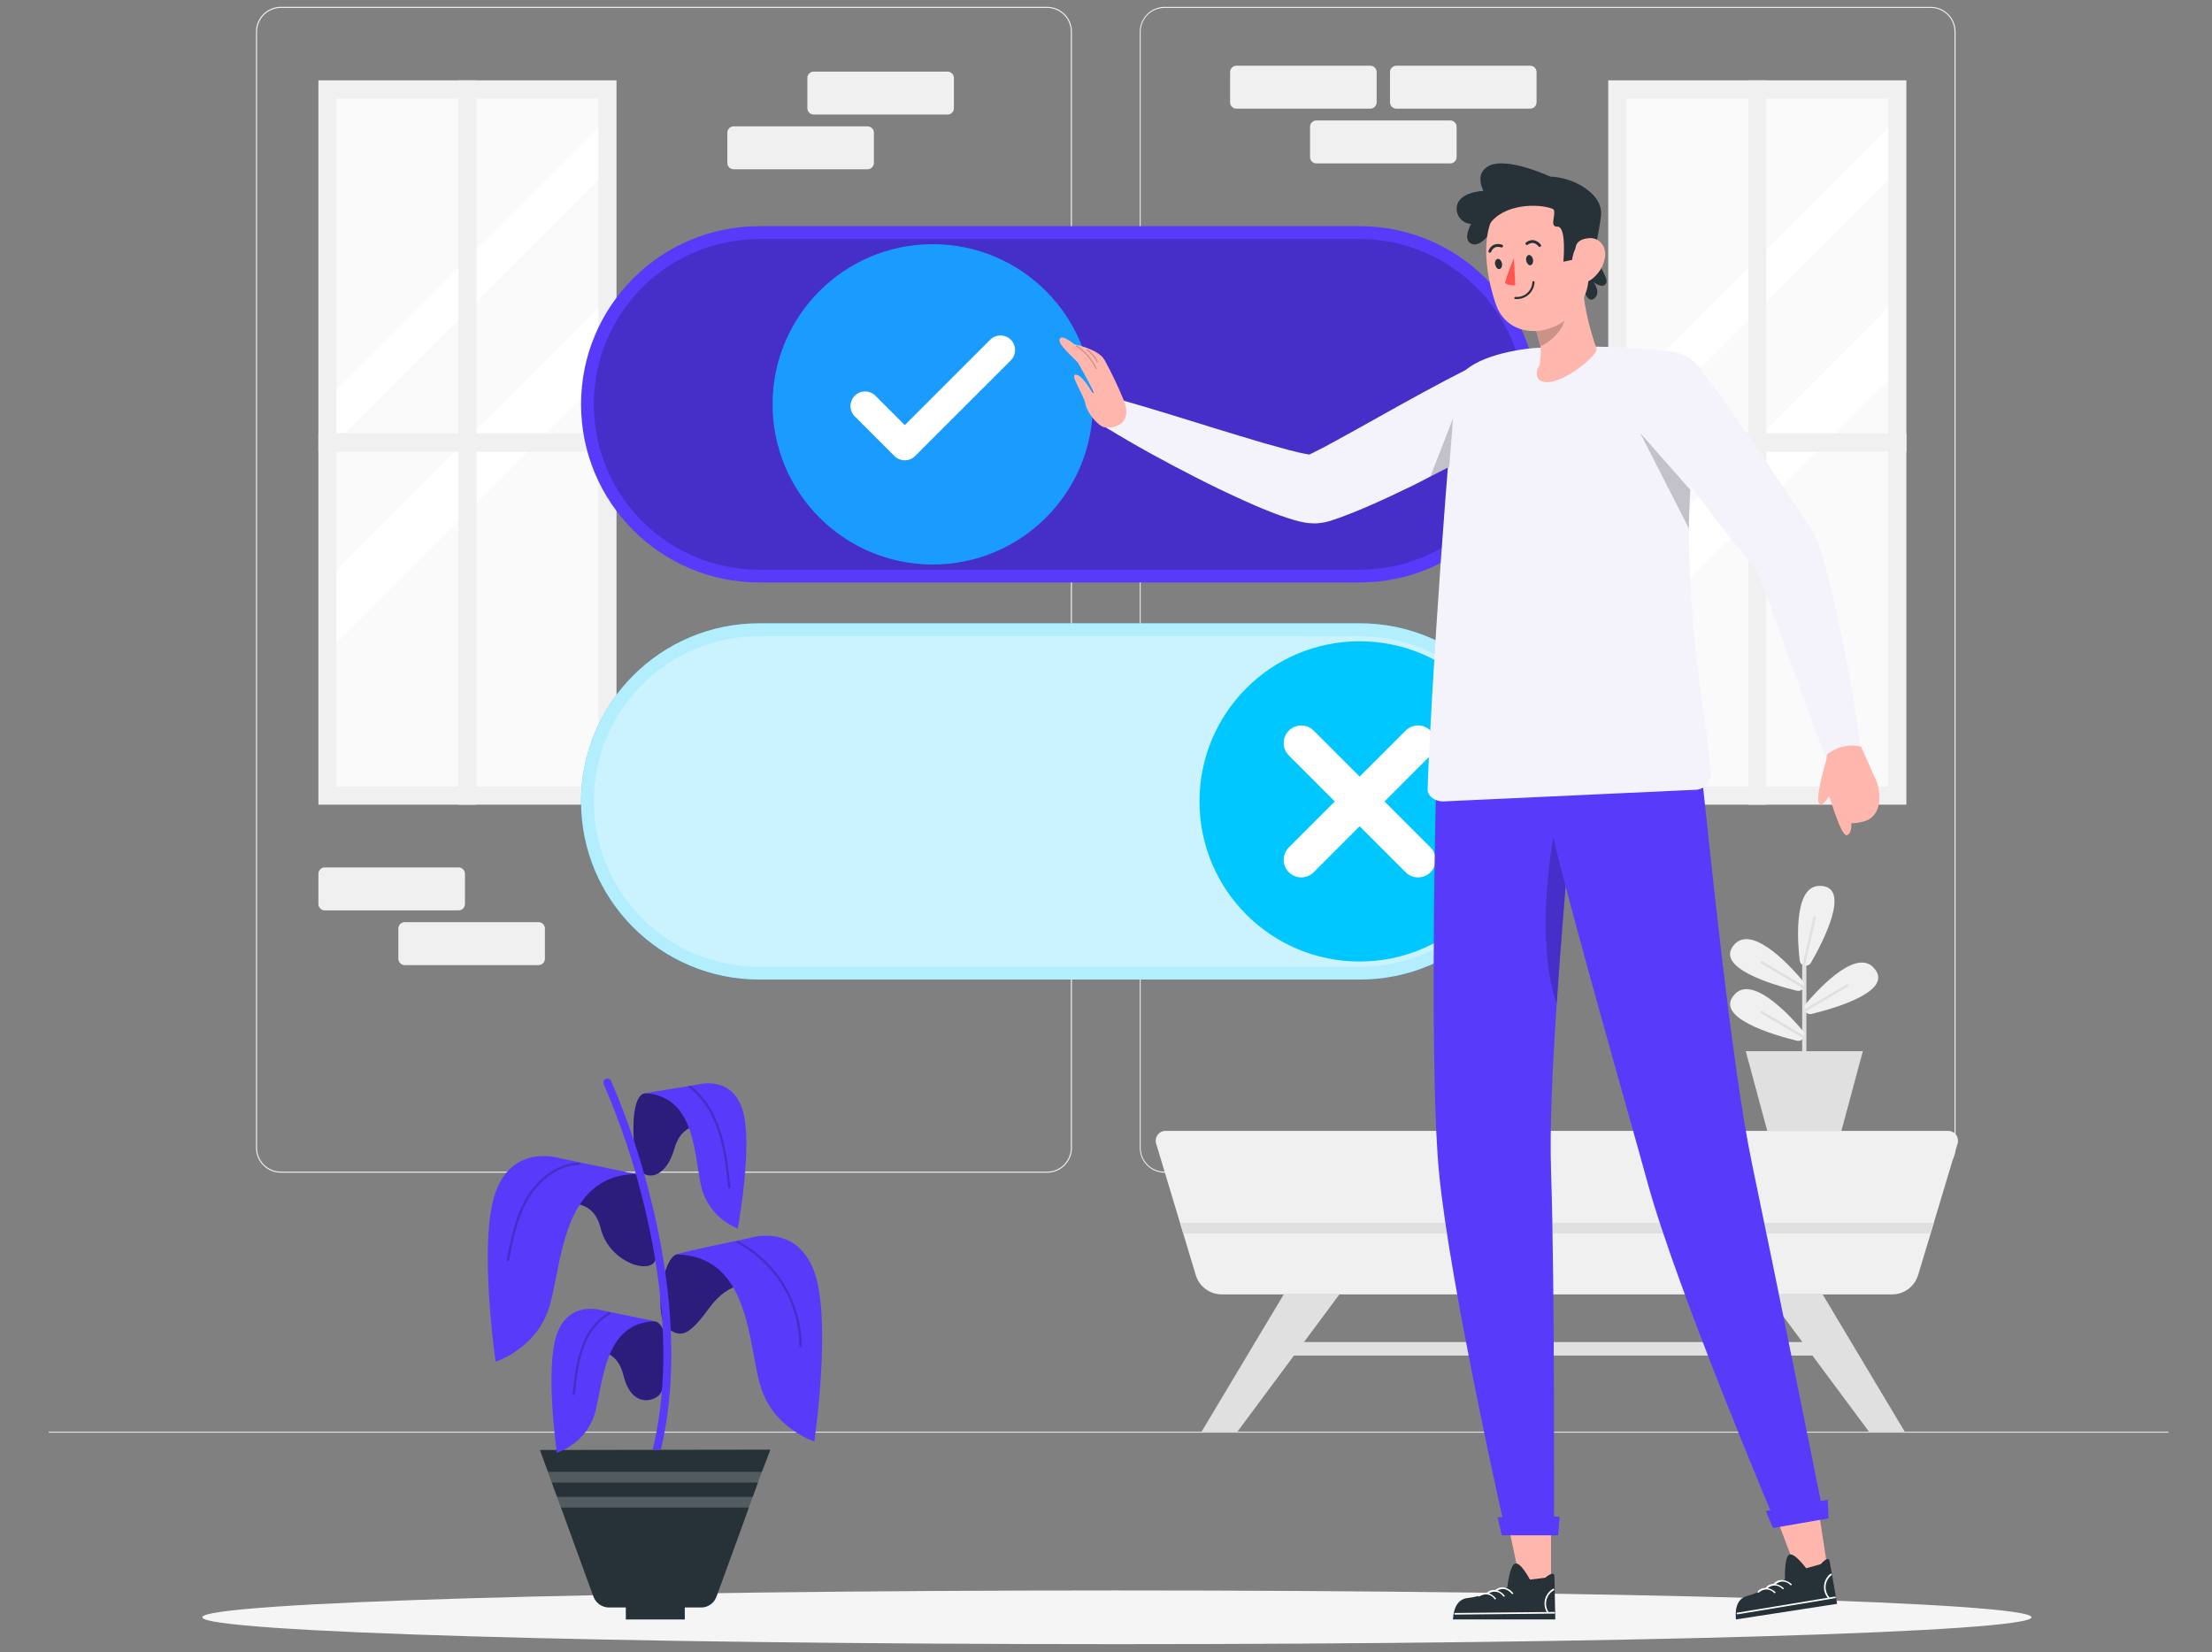 <svg width="166" height="124" viewBox="0 0 166 124" fill="none" xmlns="http://www.w3.org/2000/svg">
<rect x="0" y="0" width="166" height="124" fill="#808080" stroke="none"/>
<path d="M144.891 88.002H87.4C86.905 88.001 86.432 87.805 86.082 87.455C85.733 87.106 85.536 86.632 85.535 86.138V2.377C85.537 1.883 85.734 1.41 86.083 1.061C86.433 0.713 86.906 0.516 87.4 0.516H144.891C145.385 0.516 145.858 0.713 146.208 1.061C146.557 1.41 146.754 1.883 146.756 2.377V86.138C146.755 86.632 146.558 87.106 146.209 87.455C145.859 87.805 145.386 88.001 144.891 88.002ZM87.4 0.595C87.164 0.593 86.931 0.638 86.713 0.727C86.496 0.816 86.297 0.947 86.13 1.112C85.963 1.278 85.831 1.475 85.74 1.692C85.649 1.909 85.602 2.142 85.602 2.377V86.138C85.602 86.611 85.79 87.065 86.125 87.4C86.459 87.735 86.913 87.923 87.387 87.923H144.891C145.365 87.923 145.819 87.735 146.153 87.4C146.488 87.065 146.676 86.611 146.676 86.138V2.377C146.676 1.903 146.488 1.449 146.153 1.115C145.819 0.78 145.365 0.592 144.891 0.592L87.4 0.595Z" fill="#F0F0F0"/>
<path d="M78.58 88.002H21.075C20.581 88.002 20.107 87.805 19.758 87.455C19.409 87.106 19.212 86.632 19.211 86.138V2.377C19.212 1.883 19.409 1.409 19.758 1.06C20.107 0.71 20.581 0.514 21.075 0.513H78.58C79.074 0.514 79.548 0.71 79.897 1.06C80.247 1.409 80.443 1.883 80.444 2.377V86.138C80.443 86.632 80.247 87.106 79.897 87.455C79.548 87.805 79.074 88.002 78.58 88.002ZM21.075 0.595C20.602 0.595 20.149 0.783 19.814 1.117C19.48 1.451 19.291 1.904 19.291 2.377V86.138C19.291 86.611 19.479 87.065 19.813 87.4C20.148 87.735 20.602 87.923 21.075 87.923H78.58C79.053 87.923 79.507 87.735 79.842 87.4C80.177 87.065 80.365 86.611 80.365 86.138V2.377C80.365 1.904 80.177 1.45 79.842 1.115C79.507 0.78 79.053 0.592 78.58 0.592L21.075 0.595Z" fill="#F0F0F0"/>
<path d="M162.732 107.432H3.66V107.511H162.732V107.432Z" fill="#E0E0E0"/>
<path d="M61.065 8.597L71.109 8.597C71.372 8.597 71.586 8.383 71.586 8.119V5.851C71.586 5.588 71.372 5.374 71.109 5.374L61.065 5.374C60.801 5.374 60.588 5.588 60.588 5.851V8.119C60.588 8.383 60.801 8.597 61.065 8.597Z" fill="#F0F0F0"/>
<path d="M55.061 12.704L65.105 12.704C65.368 12.704 65.582 12.49 65.582 12.227V9.959C65.582 9.695 65.368 9.481 65.105 9.481L55.061 9.481C54.797 9.481 54.584 9.695 54.584 9.959V12.227C54.584 12.49 54.797 12.704 55.061 12.704Z" fill="#F0F0F0"/>
<path d="M34.416 65.093H24.372C24.108 65.093 23.895 65.306 23.895 65.57V67.838C23.895 68.102 24.108 68.316 24.372 68.316H34.416C34.679 68.316 34.893 68.102 34.893 67.838V65.57C34.893 65.306 34.679 65.093 34.416 65.093Z" fill="#F0F0F0"/>
<path d="M40.416 69.2H30.372C30.108 69.2 29.895 69.414 29.895 69.677V71.946C29.895 72.209 30.108 72.423 30.372 72.423H40.416C40.679 72.423 40.893 72.209 40.893 71.946V69.677C40.893 69.414 40.679 69.2 40.416 69.2Z" fill="#F0F0F0"/>
<path d="M102.834 4.932H92.79C92.526 4.932 92.312 5.145 92.312 5.409V7.677C92.312 7.941 92.526 8.154 92.79 8.154H102.834C103.097 8.154 103.311 7.941 103.311 7.677V5.409C103.311 5.145 103.097 4.932 102.834 4.932Z" fill="#F0F0F0"/>
<path d="M114.834 4.932H104.79C104.526 4.932 104.312 5.145 104.312 5.409V7.677C104.312 7.941 104.526 8.154 104.79 8.154H114.834C115.097 8.154 115.311 7.941 115.311 7.677V5.409C115.311 5.145 115.097 4.932 114.834 4.932Z" fill="#F0F0F0"/>
<path d="M108.834 9.039H98.79C98.526 9.039 98.312 9.253 98.312 9.516V11.785C98.312 12.048 98.526 12.262 98.79 12.262H108.834C109.097 12.262 109.311 12.048 109.311 11.785V9.516C109.311 9.253 109.097 9.039 108.834 9.039Z" fill="#F0F0F0"/>
<path d="M143.063 6.029H120.691V60.384H143.063V6.029Z" fill="#F0F0F0"/>
<path d="M141.701 7.395H122.059V59.02H141.701V7.395Z" fill="#FAFAFA"/>
<path d="M141.701 9.605V13.503L122.059 33.148V29.248L141.701 9.605Z" fill="white"/>
<path d="M141.701 23.085V28.582L122.059 48.225V42.724L141.701 23.085Z" fill="white"/>
<path d="M132.555 6.029H131.203V60.384H132.555V6.029Z" fill="#F0F0F0"/>
<path d="M143.063 32.512H120.691V33.899H143.063V32.512Z" fill="#F0F0F0"/>
<path d="M46.266 6.029H23.895V60.384H46.266V6.029Z" fill="#F0F0F0"/>
<path d="M44.9 7.395H25.258V59.02H44.9V7.395Z" fill="#FAFAFA"/>
<path d="M44.9 9.605V13.503L25.258 33.148V29.248L44.9 9.605Z" fill="white"/>
<path d="M44.9 23.085V28.582L25.258 48.225V42.724L44.9 23.085Z" fill="white"/>
<path d="M35.755 6.029H34.402V60.384H35.755V6.029Z" fill="#F0F0F0"/>
<path d="M46.266 32.512H23.895V33.899H46.266V32.512Z" fill="#F0F0F0"/>
<path d="M146.908 85.817L145.12 91.776L144.882 92.574L143.946 95.679C143.82 96.099 143.562 96.467 143.21 96.729C142.858 96.991 142.431 97.133 141.993 97.133H91.685C91.246 97.133 90.82 96.991 90.469 96.729C90.117 96.468 89.86 96.099 89.734 95.679L88.799 92.574L88.557 91.776L86.763 85.817C86.729 85.706 86.722 85.59 86.741 85.476C86.761 85.362 86.807 85.254 86.875 85.161C86.944 85.069 87.034 84.993 87.137 84.941C87.24 84.889 87.354 84.862 87.469 84.862H146.202C146.317 84.862 146.431 84.889 146.534 84.941C146.637 84.993 146.727 85.069 146.796 85.161C146.864 85.254 146.91 85.362 146.93 85.476C146.949 85.59 146.942 85.706 146.908 85.817Z" fill="#F0F0F0"/>
<path d="M145.121 91.76L144.883 92.558H88.8L88.559 91.76H145.121Z" fill="#E0E0E0"/>
<path d="M138.73 100.709H94.199V101.724H138.73V100.709Z" fill="#E0E0E0"/>
<path d="M96.348 97.117L90.176 107.431H92.864L100.528 97.117H96.348Z" fill="#E0E0E0"/>
<path d="M136.77 97.117L142.939 107.431H140.254L132.59 97.117H136.77Z" fill="#E0E0E0"/>
<path d="M135.561 78.885V72.095C135.561 72.075 135.557 72.055 135.549 72.036C135.541 72.017 135.53 72 135.515 71.985C135.501 71.971 135.484 71.959 135.465 71.951C135.446 71.944 135.426 71.939 135.405 71.939C135.364 71.939 135.324 71.956 135.294 71.985C135.264 72.014 135.247 72.054 135.246 72.095V78.885H135.561Z" fill="#E0E0E0"/>
<path d="M131.209 79.62L131.362 80.176L131.393 80.297L132.625 84.869H138.186L139.417 80.297L139.449 80.176L139.598 79.62L139.633 79.502L139.799 78.885H131.012L131.177 79.502L131.209 79.62Z" fill="#E0E0E0"/>
<path d="M134.842 74.344C134.93 74.366 135.023 74.36 135.108 74.328C135.193 74.297 135.266 74.24 135.319 74.166C135.355 74.115 135.38 74.058 135.395 73.998C135.399 73.965 135.399 73.932 135.395 73.899C135.395 73.793 135.358 73.691 135.29 73.609C134.689 72.881 131.641 69.356 130.2 70.829C128.495 72.611 133.175 73.937 134.842 74.344Z" fill="#F0F0F0"/>
<path d="M132.145 72.289L135.327 74.166C135.362 74.115 135.388 74.058 135.403 73.998L132.247 72.13C132.226 72.118 132.202 72.115 132.179 72.121C132.155 72.127 132.136 72.142 132.123 72.162C132.116 72.172 132.111 72.183 132.108 72.195C132.105 72.206 132.105 72.219 132.107 72.23C132.109 72.242 132.113 72.254 132.12 72.264C132.127 72.274 132.135 72.283 132.145 72.289Z" fill="#E0E0E0"/>
<path d="M135.405 75.645C135.402 75.677 135.402 75.709 135.405 75.741C135.418 75.802 135.444 75.859 135.481 75.909C135.534 75.983 135.607 76.04 135.692 76.072C135.777 76.103 135.87 76.109 135.958 76.088C137.622 75.68 142.305 74.354 140.578 72.588C139.149 71.112 136.101 74.637 135.487 75.365C135.429 75.447 135.4 75.545 135.405 75.645Z" fill="#F0F0F0"/>
<path d="M135.414 75.741C135.427 75.802 135.453 75.86 135.49 75.91L138.672 74.033C138.682 74.027 138.691 74.019 138.699 74.009C138.706 74 138.711 73.989 138.714 73.977C138.717 73.966 138.718 73.954 138.716 73.942C138.714 73.93 138.71 73.919 138.704 73.909C138.692 73.888 138.672 73.872 138.649 73.866C138.626 73.859 138.601 73.862 138.58 73.874L135.414 75.741Z" fill="#E0E0E0"/>
<path d="M135.058 72.07C135.07 72.175 135.118 72.273 135.194 72.346C135.218 72.368 135.244 72.389 135.271 72.407C135.324 72.439 135.384 72.46 135.446 72.467C135.536 72.481 135.628 72.466 135.709 72.427C135.791 72.387 135.859 72.323 135.904 72.245C136.76 70.759 139.028 66.454 136.54 66.477C134.485 66.493 134.943 71.131 135.058 72.07Z" fill="#F0F0F0"/>
<path d="M135.27 72.407C135.323 72.439 135.383 72.46 135.445 72.467L136.275 68.869C136.28 68.845 136.275 68.82 136.262 68.799C136.249 68.779 136.229 68.764 136.205 68.758C136.181 68.753 136.157 68.758 136.137 68.771C136.116 68.784 136.102 68.804 136.097 68.828L135.27 72.407Z" fill="#E0E0E0"/>
<path d="M134.84 78.095C134.928 78.118 135.021 78.113 135.106 78.081C135.192 78.049 135.265 77.992 135.317 77.917C135.375 77.841 135.405 77.748 135.403 77.653C135.403 77.547 135.366 77.445 135.298 77.363C134.697 76.635 131.649 73.11 130.208 74.583C128.493 76.355 133.173 77.681 134.84 78.095Z" fill="#F0F0F0"/>
<path d="M132.147 76.034L135.329 77.908C135.364 77.858 135.39 77.802 135.405 77.743L132.24 75.869C132.23 75.862 132.218 75.858 132.206 75.856C132.195 75.855 132.183 75.855 132.171 75.858C132.159 75.861 132.148 75.867 132.139 75.874C132.129 75.881 132.122 75.89 132.116 75.9C132.108 75.911 132.102 75.923 132.1 75.936C132.097 75.949 132.097 75.962 132.1 75.975C132.103 75.988 132.109 75.999 132.117 76.01C132.125 76.02 132.136 76.028 132.147 76.034Z" fill="#E0E0E0"/>
<path d="M152.453 121.362C152.453 122.476 121.723 123.38 83.816 123.38C45.909 123.38 15.18 122.482 15.18 121.362C15.18 120.243 45.909 119.349 83.816 119.349C121.723 119.349 152.453 120.255 152.453 121.362Z" fill="#F5F5F5"/>
<path d="M102.045 46.773H56.974C49.591 46.773 43.605 52.758 43.605 60.14C43.605 67.523 49.591 73.507 56.974 73.507H102.045C109.429 73.507 115.414 67.523 115.414 60.14C115.414 52.758 109.429 46.773 102.045 46.773Z" fill="#00C7FF"/>
<path opacity="0.7" d="M102.045 46.773H56.974C49.591 46.773 43.605 52.758 43.605 60.14C43.605 67.523 49.591 73.507 56.974 73.507H102.045C109.429 73.507 115.414 67.523 115.414 60.14C115.414 52.758 109.429 46.773 102.045 46.773Z" fill="white"/>
<path opacity="0.3" d="M56.97 72.553C53.679 72.553 50.523 71.245 48.197 68.918C45.87 66.592 44.562 63.436 44.562 60.145C44.562 56.854 45.87 53.698 48.197 51.371C50.523 49.044 53.679 47.737 56.97 47.737H102.032C103.662 47.737 105.275 48.058 106.78 48.682C108.286 49.305 109.653 50.219 110.806 51.371C111.958 52.524 112.872 53.891 113.495 55.397C114.119 56.902 114.44 58.516 114.44 60.145C114.44 61.774 114.119 63.388 113.495 64.893C112.872 66.398 111.958 67.766 110.806 68.918C109.653 70.071 108.286 70.985 106.78 71.608C105.275 72.232 103.662 72.553 102.032 72.553H56.97Z" fill="white"/>
<path d="M102.032 72.155C108.668 72.155 114.048 66.775 114.048 60.138C114.048 53.502 108.668 48.122 102.032 48.122C95.395 48.122 90.016 53.502 90.016 60.138C90.016 66.775 95.395 72.155 102.032 72.155Z" fill="#00C7FF"/>
<path d="M107.351 63.59C107.474 63.713 107.571 63.858 107.637 64.018C107.703 64.178 107.737 64.35 107.737 64.523C107.737 64.696 107.703 64.867 107.637 65.027C107.571 65.187 107.474 65.332 107.351 65.455C107.229 65.577 107.084 65.674 106.924 65.74C106.764 65.807 106.592 65.841 106.419 65.841C106.246 65.841 106.075 65.807 105.915 65.74C105.755 65.674 105.609 65.577 105.487 65.455L102.035 62.003L98.586 65.455C98.464 65.577 98.319 65.674 98.159 65.74C97.999 65.807 97.827 65.841 97.654 65.841C97.481 65.841 97.31 65.807 97.15 65.74C96.99 65.674 96.844 65.577 96.722 65.455C96.6 65.332 96.502 65.187 96.436 65.027C96.37 64.867 96.336 64.696 96.336 64.523C96.336 64.35 96.37 64.178 96.436 64.018C96.502 63.858 96.6 63.713 96.722 63.59L100.171 60.142L96.722 56.69C96.475 56.443 96.336 56.107 96.336 55.758C96.336 55.408 96.475 55.073 96.722 54.826C96.969 54.578 97.305 54.44 97.654 54.44C98.004 54.44 98.339 54.578 98.586 54.826L102.035 58.277L105.487 54.826C105.734 54.578 106.069 54.44 106.419 54.44C106.769 54.44 107.104 54.578 107.351 54.826C107.598 55.073 107.737 55.408 107.737 55.758C107.737 56.107 107.598 56.443 107.351 56.69L103.903 60.142L107.351 63.59Z" fill="white"/>
<path d="M102.045 16.974H56.974C49.591 16.974 43.605 22.958 43.605 30.34C43.605 37.723 49.591 43.707 56.974 43.707H102.045C109.429 43.707 115.414 37.723 115.414 30.34C115.414 22.958 109.429 16.974 102.045 16.974Z" fill="#583AFB"/>
<path opacity="0.2" d="M56.97 42.753C53.679 42.753 50.523 41.446 48.197 39.119C45.87 36.792 44.562 33.636 44.562 30.345C44.562 27.054 45.87 23.898 48.197 21.572C50.523 19.245 53.679 17.938 56.97 17.938H102.032C105.323 17.938 108.479 19.245 110.806 21.572C113.133 23.898 114.44 27.054 114.44 30.345C114.44 33.636 113.133 36.792 110.806 39.119C108.479 41.446 105.323 42.753 102.032 42.753H56.97Z" fill="black"/>
<path d="M69.997 42.359C76.633 42.359 82.013 36.979 82.013 30.343C82.013 23.706 76.633 18.326 69.997 18.326C63.36 18.326 57.98 23.706 57.98 30.343C57.98 36.979 63.36 42.359 69.997 42.359Z" fill="#583AFB"/>
<path opacity="0.7" d="M69.997 42.359C76.633 42.359 82.013 36.979 82.013 30.343C82.013 23.706 76.633 18.326 69.997 18.326C63.36 18.326 57.98 23.706 57.98 30.343C57.98 36.979 63.36 42.359 69.997 42.359Z" fill="#00C7FF"/>
<path d="M67.899 34.542C67.609 34.541 67.33 34.427 67.123 34.224L64.145 31.246C64.043 31.144 63.963 31.023 63.908 30.89C63.853 30.757 63.824 30.615 63.824 30.471C63.824 30.327 63.853 30.185 63.908 30.052C63.963 29.919 64.043 29.798 64.145 29.696C64.247 29.595 64.368 29.514 64.501 29.459C64.633 29.404 64.776 29.375 64.92 29.375C65.064 29.375 65.206 29.404 65.339 29.459C65.472 29.514 65.593 29.595 65.695 29.696L67.899 31.901L74.307 25.494C74.512 25.288 74.791 25.173 75.081 25.173C75.372 25.173 75.65 25.288 75.856 25.494C76.061 25.699 76.177 25.978 76.177 26.268C76.177 26.559 76.061 26.838 75.856 27.043L68.672 34.224C68.467 34.428 68.189 34.542 67.899 34.542Z" fill="white"/>
<path d="M51.39 119.543H46.965V121.528H51.39V119.543Z" fill="#263238"/>
<path d="M57.814 108.784L57.178 110.451L57.053 110.788L56.987 110.973L56.882 111.256L56.49 112.325L56.465 112.395L56.401 112.576L56.198 113.13L55.969 113.766L55.892 113.979V114.002L55.781 114.298L55.246 115.761L55.132 116.079L54.057 119.025L53.974 119.248L53.761 119.83C53.684 120.037 53.553 120.219 53.382 120.358C53.316 120.41 53.244 120.456 53.169 120.495C53.023 120.572 52.862 120.616 52.698 120.626H45.68C45.572 120.625 45.465 120.61 45.362 120.581C45.277 120.554 45.195 120.52 45.117 120.479C44.856 120.343 44.654 120.117 44.547 119.843L43.675 117.457L43.567 117.161L42.953 115.475L42.883 115.29L42.852 115.201L42.746 114.908L42.142 113.251L42.101 113.149L42.069 113.066L41.808 112.344L41.69 112.026L41.592 111.762L41.503 111.52L41.436 111.333L41.417 111.282L41.13 110.496V110.477L41.057 110.283L40.52 108.81L57.814 108.784Z" fill="#263238"/>
<path opacity="0.2" d="M57.189 110.451L57.065 110.788L56.998 110.973L56.896 111.256H41.406L41.12 110.47L41.113 110.451H57.189Z" fill="white"/>
<path opacity="0.2" d="M56.502 112.325L56.476 112.395L56.412 112.577L56.209 113.13H42.09L42.058 113.047L41.797 112.325H56.502Z" fill="white"/>
<path d="M43.723 101.514C43.723 101.514 46.16 100.626 46.79 103.206C47.419 105.787 49.227 105.115 49.567 104.555C50.241 103.439 50.334 99.411 49.176 99.166C47.792 98.876 44.209 100.34 43.723 101.514Z" fill="#583AFB"/>
<g opacity="0.5">
<path d="M43.723 101.514C43.723 101.514 46.16 100.626 46.79 103.206C47.419 105.787 49.227 105.115 49.567 104.555C50.241 103.439 50.334 99.411 49.176 99.166C47.792 98.876 44.209 100.34 43.723 101.514Z" fill="black"/>
</g>
<path d="M45.173 98.327C45.173 98.327 42.71 97.535 41.794 100.112C40.878 102.689 41.794 109.02 41.794 109.02C41.794 109.02 43.916 108.355 44.603 106.179C45.29 104.002 45.22 99.211 49.175 99.154L45.173 98.327Z" fill="#583AFB"/>
<path opacity="0.2" d="M45.674 98.48C43.536 99.727 43.189 102.367 42.973 104.604C42.973 104.718 43.145 104.718 43.154 104.604C43.364 102.437 43.685 99.848 45.766 98.639C45.785 98.625 45.798 98.606 45.803 98.583C45.808 98.56 45.805 98.537 45.793 98.517C45.781 98.497 45.763 98.482 45.741 98.475C45.718 98.468 45.695 98.47 45.674 98.48Z" fill="black"/>
<path d="M53.743 84.617C53.743 84.617 51.344 83.631 50.609 86.186C49.874 88.74 48.147 88.531 47.838 87.458C47.478 86.208 47.221 82.244 48.388 82.05C49.782 81.818 53.304 83.424 53.743 84.617Z" fill="#583AFB"/>
<g opacity="0.5">
<path d="M53.743 84.617C53.743 84.617 51.344 83.631 50.609 86.186C49.874 88.74 48.147 88.531 47.838 87.458C47.478 86.208 47.221 82.244 48.388 82.05C49.782 81.818 53.304 83.424 53.743 84.617Z" fill="black"/>
</g>
<path d="M52.422 81.376C52.422 81.376 54.916 80.682 55.727 83.285C56.538 85.887 55.364 92.193 55.364 92.193C54.724 91.933 54.149 91.533 53.683 91.022C53.217 90.511 52.872 89.902 52.673 89.24C52.075 87.036 52.339 82.241 48.391 82.038L52.422 81.376Z" fill="#583AFB"/>
<g opacity="0.2">
<path d="M51.711 81.621C53.986 83.389 54.361 86.412 54.641 89.081C54.641 89.195 54.836 89.199 54.823 89.081C54.54 86.367 54.151 83.291 51.839 81.49C51.749 81.42 51.619 81.547 51.711 81.621Z" fill="black"/>
</g>
<path d="M56.292 96.459C56.292 96.459 54.797 96.007 53.225 98.148C51.714 100.213 51.109 100.455 50.085 99.653C49.061 98.852 49.681 94.353 50.839 94.111C52.223 93.819 55.805 95.276 56.292 96.459Z" fill="#583AFB"/>
<g opacity="0.5">
<path d="M56.292 96.459C56.292 96.459 54.797 96.007 53.225 98.148C51.714 100.213 51.109 100.455 50.085 99.653C49.061 98.852 49.681 94.353 50.839 94.111C52.223 93.819 55.805 95.276 56.292 96.459Z" fill="black"/>
</g>
<path d="M56.287 92.896C56.287 92.896 59.786 91.763 61.11 95.441C62.433 99.119 61.11 108.167 61.11 108.167C61.11 108.167 58.081 107.212 57.101 104.107C56.121 101.002 56.373 94.219 50.738 94.14C51.861 93.803 54.066 93.367 56.287 92.896Z" fill="#583AFB"/>
<g opacity="0.2">
<path d="M55.317 93.287C56.723 94.033 57.901 95.146 58.723 96.509C59.546 97.872 59.983 99.433 59.987 101.025C59.991 101.046 60.002 101.065 60.019 101.078C60.035 101.092 60.056 101.1 60.078 101.1C60.099 101.1 60.12 101.092 60.137 101.078C60.153 101.065 60.164 101.046 60.169 101.025C60.163 99.4 59.715 97.808 58.875 96.417C58.034 95.027 56.832 93.891 55.396 93.131C55.291 93.077 55.199 93.233 55.304 93.287H55.317Z" fill="black"/>
</g>
<path d="M42.012 90.478C42.012 90.478 44.449 89.59 45.079 92.171C45.709 94.751 48.896 95.734 49.215 94.474C49.561 93.128 48.795 88.337 47.624 88.092C46.246 87.802 42.498 89.304 42.012 90.478Z" fill="#583AFB"/>
<g opacity="0.5">
<path d="M42.012 90.478C42.012 90.478 44.449 89.59 45.079 92.171C45.709 94.751 48.896 95.734 49.215 94.474C49.561 93.128 48.795 88.337 47.624 88.092C46.246 87.802 42.498 89.304 42.012 90.478Z" fill="black"/>
</g>
<path d="M42.017 86.915C42.017 86.915 38.517 85.782 37.194 89.46C35.87 93.137 37.194 102.185 37.194 102.185C37.194 102.185 40.222 101.231 41.206 98.129C42.188 95.027 42.084 88.187 47.731 88.104L42.017 86.915Z" fill="#583AFB"/>
<path opacity="0.2" d="M43.431 87.23C41.91 87.306 40.609 88.257 39.759 89.476C38.722 90.962 38.369 92.797 38.025 94.541C38.003 94.655 38.178 94.706 38.2 94.591C38.519 92.944 38.853 91.232 39.766 89.794C40.571 88.521 41.885 87.487 43.431 87.411C43.545 87.411 43.545 87.223 43.431 87.23Z" fill="black"/>
<path d="M48.98 108.784H49.597C51.153 102.195 50.106 95.139 48.929 90.331C48.173 87.185 47.15 84.109 45.868 81.137C45.854 81.098 45.832 81.061 45.803 81.031C45.774 81.001 45.739 80.977 45.701 80.96C45.662 80.944 45.621 80.936 45.579 80.937C45.537 80.937 45.495 80.947 45.457 80.964C45.419 80.982 45.385 81.007 45.357 81.038C45.33 81.07 45.309 81.106 45.296 81.146C45.283 81.186 45.279 81.228 45.283 81.27C45.287 81.312 45.3 81.352 45.321 81.388C46.589 84.329 47.602 87.373 48.35 90.487C49.514 95.275 50.554 102.275 48.98 108.784Z" fill="#583AFB"/>
<path d="M116.398 113.352V118.878L114.165 119.056L113.07 113.88L116.398 113.352Z" fill="#FFB7AD"/>
<path d="M114.816 118.535C114.816 118.535 114.113 117.189 113.699 117.332C113.286 117.475 113.117 119.11 113.117 119.11C113.117 119.11 110.868 119.861 110.254 119.903C109.64 119.944 109.118 120.297 109.035 121.525H116.718C116.718 121.525 116.667 118.754 116.652 118.28C116.636 117.806 115.961 118.398 115.961 118.398L114.816 118.535Z" fill="#263238"/>
<path d="M116.617 119.333C116.48 119.409 116.36 119.512 116.264 119.636C116.169 119.76 116.099 119.902 116.06 120.053C116.021 120.205 116.013 120.362 116.037 120.517C116.061 120.672 116.117 120.82 116.2 120.952C116.205 120.959 116.21 120.966 116.212 120.974C116.214 120.982 116.215 120.99 116.214 120.998C116.213 121.007 116.21 121.015 116.205 121.022C116.201 121.029 116.195 121.034 116.188 121.039C116.181 121.043 116.173 121.046 116.165 121.047C116.156 121.048 116.148 121.048 116.14 121.045C116.132 121.043 116.125 121.039 116.119 121.033C116.113 121.027 116.108 121.02 116.105 121.013C116.012 120.868 115.951 120.706 115.923 120.536C115.895 120.367 115.902 120.193 115.943 120.027C115.984 119.86 116.058 119.703 116.162 119.566C116.265 119.429 116.395 119.314 116.544 119.228C116.607 119.187 116.68 119.295 116.617 119.333Z" fill="white"/>
<path d="M116.629 121.086L110.603 121.146L109.2 121.162C109.124 121.162 109.108 121.041 109.2 121.041L115.229 120.978L116.629 120.962C116.708 120.962 116.724 121.083 116.645 121.086H116.629Z" fill="white"/>
<path d="M113.448 119.594C113.13 119.219 112.675 119.111 112.328 119.397C112.271 119.442 112.198 119.337 112.255 119.289C112.65 118.971 113.191 119.104 113.547 119.534C113.601 119.597 113.502 119.658 113.448 119.594Z" fill="white"/>
<path d="M112.811 119.795C112.753 119.705 112.678 119.629 112.589 119.57C112.5 119.511 112.4 119.47 112.295 119.452C112.19 119.433 112.082 119.436 111.979 119.46C111.875 119.485 111.777 119.53 111.692 119.594C111.634 119.642 111.561 119.537 111.618 119.489C112.013 119.171 112.554 119.305 112.91 119.731C112.964 119.795 112.866 119.858 112.811 119.795Z" fill="white"/>
<path d="M112.155 119.992C112.096 119.902 112.02 119.826 111.93 119.767C111.841 119.709 111.741 119.669 111.636 119.65C111.53 119.632 111.423 119.635 111.319 119.66C111.215 119.685 111.117 119.73 111.031 119.794C110.974 119.842 110.901 119.737 110.958 119.689C111.353 119.371 111.894 119.505 112.25 119.931C112.304 119.995 112.205 120.055 112.155 119.992Z" fill="white"/>
<path d="M117.739 58.574C117.675 59.56 117.812 62.589 117.679 64.214C117.427 67.313 117.09 71.331 116.823 75.35C116.505 80.01 116.288 84.677 116.4 87.916C116.686 96.233 116.622 115.079 116.622 115.079H113.015C113.015 115.079 108.777 96.347 107.985 87.916C107.323 80.917 107.667 62.92 107.784 58.567L117.739 58.574Z" fill="#583AFB"/>
<path opacity="0.2" d="M117.679 64.215C117.428 67.314 117.091 71.332 116.823 75.35C115.048 70.094 116.696 62.153 116.696 62.153L117.679 64.215Z" fill="black"/>
<path d="M116.934 115.213H112.699L112.391 113.864L117.045 113.807L116.934 115.213Z" fill="#583AFB"/>
<path d="M136.32 112.321L137.163 117.784L134.984 118.299L133.113 113.352L136.32 112.321Z" fill="#FFB7AD"/>
<path d="M135.542 117.685C135.542 117.685 134.645 116.46 134.27 116.667C133.894 116.874 133.952 118.512 133.952 118.512C133.952 118.512 131.842 119.6 131.228 119.734C130.614 119.868 130.166 120.3 130.274 121.525L137.865 120.354C137.865 120.354 137.391 117.622 137.305 117.154C137.219 116.686 136.64 117.377 136.64 117.377L135.542 117.685Z" fill="#263238"/>
<path d="M137.449 118.197C137.325 118.293 137.222 118.413 137.146 118.55C137.07 118.687 137.022 118.838 137.007 118.994C136.991 119.149 137.008 119.307 137.056 119.456C137.103 119.605 137.181 119.743 137.283 119.861C137.334 119.928 137.248 120.004 137.194 119.938C137.081 119.808 136.995 119.657 136.942 119.494C136.888 119.331 136.869 119.158 136.884 118.987C136.899 118.815 136.949 118.649 137.03 118.498C137.111 118.346 137.222 118.213 137.357 118.105C137.414 118.057 137.503 118.15 137.449 118.197Z" fill="white"/>
<path d="M137.726 119.928L131.78 120.911L130.399 121.14C130.319 121.14 130.288 121.032 130.364 121.02L136.31 120.04L137.691 119.811C137.77 119.811 137.802 119.916 137.726 119.928Z" fill="white"/>
<path d="M134.356 118.939C134.285 118.86 134.198 118.796 134.1 118.752C134.003 118.708 133.898 118.684 133.792 118.682C133.685 118.68 133.579 118.699 133.48 118.74C133.381 118.78 133.292 118.84 133.217 118.916C133.17 118.97 133.077 118.878 133.128 118.824C133.469 118.442 134.022 118.506 134.442 118.865C134.506 118.92 134.417 118.996 134.356 118.939Z" fill="white"/>
<path d="M133.759 119.235C133.687 119.156 133.6 119.092 133.503 119.047C133.406 119.003 133.301 118.979 133.195 118.976C133.088 118.974 132.982 118.993 132.883 119.033C132.784 119.073 132.694 119.133 132.62 119.209C132.572 119.267 132.48 119.171 132.53 119.117C132.871 118.735 133.424 118.799 133.844 119.158C133.908 119.216 133.819 119.289 133.759 119.235Z" fill="white"/>
<path d="M133.137 119.534C133.066 119.454 132.98 119.39 132.882 119.345C132.785 119.3 132.68 119.276 132.573 119.274C132.467 119.271 132.361 119.291 132.262 119.331C132.163 119.371 132.073 119.432 131.998 119.508C131.951 119.562 131.859 119.47 131.909 119.416C132.25 119.034 132.807 119.098 133.223 119.457C133.287 119.511 133.198 119.588 133.137 119.534Z" fill="white"/>
<path d="M123.613 88.651C125.84 96.818 133.338 114.484 133.338 114.484L136.892 113.864C136.892 113.864 133.189 95.484 131.483 87.343C129.944 79.994 128.251 63.117 127.704 58.09L115.773 59.165C116.41 63.47 121.761 81.874 123.613 88.651Z" fill="#583AFB"/>
<path d="M137.224 113.941L133.053 114.666L132.516 113.39L137.164 112.541L137.224 113.941Z" fill="#583AFB"/>
<path d="M128.399 58.09C128.393 58.376 128.285 58.651 128.096 58.865C127.907 59.079 127.648 59.22 127.365 59.261L108.33 60.139C107.773 60.164 107.121 59.783 107.137 59.226C107.328 52.66 108.858 30.068 109.364 28.643C110 26.893 113.522 26.263 115.062 26.123C117.492 25.96 119.93 25.96 122.36 26.123C123.547 26.18 124.629 26.285 125.526 26.397C125.849 26.436 126.162 26.541 126.444 26.703C126.726 26.866 126.973 27.085 127.169 27.345C127.365 27.606 127.506 27.903 127.585 28.22C127.663 28.536 127.677 28.865 127.626 29.187C127.227 31.696 126.967 34.224 126.846 36.762L126.827 37.128C126.786 37.983 126.747 38.83 126.744 39.673C126.744 39.838 126.744 40.007 126.744 40.172C126.846 48.667 127.931 52.831 128.399 58.09Z" fill="#F4F3FC"/>
<path opacity="0.2" d="M126.85 36.762L126.83 37.128C126.789 37.984 126.751 38.83 126.748 39.673L123.086 32.486L126.85 36.762Z" fill="black"/>
<path d="M116.351 13.261C116.351 13.261 113.051 11.705 111.687 12.475C110.614 13.079 111.33 14.323 111.33 14.323C111.33 14.323 109.316 14.387 109.316 15.659C109.314 15.953 109.426 16.236 109.629 16.449C109.831 16.662 110.108 16.788 110.401 16.801C110.401 16.801 109.685 18.029 110.471 18.313C111.257 18.596 112.177 16.973 112.177 16.973L116.351 13.261Z" fill="#263238"/>
<path d="M119.85 19.643C119.85 19.643 120.718 20.899 120.543 21.233C120.282 21.755 119.589 21.163 119.589 21.163C119.589 21.163 120.225 22.019 119.589 22.436C118.952 22.853 118.555 20.759 118.555 20.759L119.85 19.643Z" fill="#263238"/>
<path d="M114.863 13.41C115.536 13.237 116.238 13.204 116.924 13.313C117.61 13.423 118.267 13.672 118.853 14.046C119.619 14.549 120.256 15.261 120.141 16.229C119.871 18.481 118.868 22.187 118.868 22.187L111.612 17.762C111.612 17.762 111.293 15.853 112.216 14.676C112.69 14.062 113.858 13.658 114.863 13.41Z" fill="#263238"/>
<path d="M115.25 24.663V24.692L115.603 25.987C115.634 26.247 115.639 26.511 115.619 26.772C115.605 26.986 115.575 27.199 115.53 27.409C115.247 27.8 115.116 28.681 116.131 28.681C117.404 28.681 119.749 26.791 119.828 26.225C119.224 24.479 118.715 22.436 118.797 20.763L117.347 22.353L115.25 24.663Z" fill="#FFB7AD"/>
<g opacity="0.2">
<path d="M115.262 24.695L115.615 25.99C116.413 25.617 117.247 24.825 117.431 23.97C117.562 23.352 117.282 22.78 117.031 22.751L115.262 24.695Z" fill="black"/>
</g>
<path d="M111.998 21.996C112.075 22.279 112.161 22.556 112.256 22.83C113.08 25.248 116.074 25.445 117.916 23.644C118.085 23.481 118.24 23.304 118.38 23.116C119.548 21.554 119.243 20.361 119.045 17.651C119.007 17.019 118.808 16.408 118.467 15.875C118.126 15.342 117.654 14.906 117.097 14.607C116.539 14.309 115.914 14.158 115.282 14.169C114.65 14.181 114.031 14.354 113.484 14.673C111.235 15.967 111.216 19.177 111.998 21.996Z" fill="#FFB7AD"/>
<path d="M113.783 22.442H113.71C113.689 22.44 113.669 22.429 113.656 22.413C113.642 22.396 113.635 22.375 113.637 22.353C113.638 22.343 113.641 22.332 113.646 22.323C113.651 22.313 113.658 22.304 113.666 22.298C113.674 22.291 113.684 22.286 113.694 22.283C113.705 22.28 113.715 22.279 113.726 22.28C113.884 22.294 114.043 22.277 114.193 22.228C114.344 22.179 114.483 22.099 114.602 21.995C114.721 21.89 114.818 21.763 114.886 21.62C114.954 21.477 114.992 21.322 114.999 21.163C115.002 21.142 115.013 21.123 115.03 21.11C115.048 21.096 115.069 21.091 115.091 21.093C115.112 21.097 115.131 21.109 115.144 21.126C115.157 21.143 115.163 21.164 115.161 21.186C115.142 21.534 114.987 21.861 114.729 22.096C114.472 22.331 114.132 22.455 113.783 22.442Z" fill="#263238"/>
<path d="M119.087 17.899C119.087 17.899 118.269 17.943 118.237 18.643C118.205 19.343 118.279 19.435 118.279 19.435L117.324 19.642C117.324 19.642 117.579 16.97 116.876 17.008C116.172 17.046 116.93 15.84 116.507 15.668C115.504 15.264 112.784 15.252 111.734 16.893C111.734 16.893 112.005 15.277 113.29 14.399C114.575 13.521 117.175 13.327 118.231 14.596C119.287 15.866 119.087 17.899 119.087 17.899Z" fill="#263238"/>
<path d="M120.45 19.283C120.399 19.617 120.282 19.939 120.107 20.228C119.932 20.517 119.701 20.769 119.429 20.969C118.697 21.504 118.016 20.922 117.959 20.066C117.905 19.296 118.223 18.093 119.085 17.899C119.947 17.705 120.568 18.453 120.45 19.283Z" fill="#FFB7AD"/>
<path d="M115.049 19.486C115.078 19.699 114.989 19.887 114.852 19.906C114.715 19.925 114.578 19.766 114.534 19.556C114.489 19.346 114.594 19.155 114.734 19.136C114.874 19.117 115.008 19.276 115.052 19.486" fill="#263238"/>
<path d="M112.72 19.773C112.749 19.986 112.66 20.174 112.52 20.193C112.38 20.212 112.246 20.053 112.202 19.843C112.157 19.633 112.262 19.442 112.402 19.426C112.542 19.41 112.676 19.563 112.72 19.773Z" fill="#263238"/>
<path d="M111.822 18.965C111.841 18.963 111.859 18.955 111.874 18.943C111.889 18.932 111.901 18.916 111.908 18.898C111.931 18.826 111.969 18.758 112.02 18.701C112.07 18.643 112.132 18.597 112.201 18.564C112.344 18.511 112.5 18.511 112.643 18.564C112.656 18.57 112.67 18.573 112.685 18.573C112.699 18.573 112.713 18.571 112.726 18.565C112.74 18.56 112.752 18.552 112.762 18.542C112.772 18.532 112.781 18.52 112.786 18.507C112.792 18.494 112.795 18.48 112.795 18.465C112.795 18.451 112.793 18.437 112.787 18.424C112.782 18.41 112.774 18.398 112.764 18.388C112.754 18.378 112.742 18.369 112.729 18.364C112.532 18.29 112.315 18.29 112.118 18.364C112.022 18.406 111.936 18.468 111.865 18.546C111.794 18.624 111.741 18.716 111.708 18.816C111.702 18.829 111.699 18.843 111.699 18.857C111.699 18.871 111.702 18.886 111.708 18.899C111.713 18.912 111.722 18.924 111.732 18.933C111.742 18.943 111.755 18.951 111.768 18.956C111.785 18.964 111.804 18.967 111.822 18.965Z" fill="#263238"/>
<path d="M115.559 18.535C115.575 18.532 115.59 18.526 115.603 18.516C115.627 18.5 115.643 18.475 115.648 18.447C115.654 18.419 115.648 18.39 115.632 18.367C115.51 18.196 115.33 18.075 115.126 18.026C115.022 18.011 114.916 18.016 114.814 18.043C114.712 18.07 114.617 18.117 114.534 18.182C114.521 18.189 114.509 18.2 114.499 18.212C114.49 18.224 114.483 18.238 114.48 18.253C114.476 18.268 114.476 18.283 114.479 18.299C114.481 18.314 114.488 18.328 114.496 18.34C114.505 18.353 114.517 18.363 114.53 18.371C114.543 18.379 114.558 18.384 114.574 18.385C114.589 18.387 114.604 18.385 114.619 18.381C114.634 18.376 114.647 18.368 114.658 18.357C114.718 18.31 114.786 18.275 114.859 18.255C114.933 18.235 115.009 18.229 115.085 18.239C115.233 18.275 115.364 18.363 115.454 18.488C115.465 18.504 115.481 18.518 115.499 18.526C115.518 18.535 115.538 18.538 115.559 18.535Z" fill="#263238"/>
<path d="M113.616 19.369C113.358 19.957 113.137 20.561 112.954 21.176C112.922 21.424 113.714 21.418 113.714 21.418L113.616 19.369Z" fill="#FF5652"/>
<path d="M127.505 27.511C129.013 29.521 130.454 31.583 131.87 33.66C132.582 34.694 133.273 35.744 133.976 36.781L135.01 38.34L135.522 39.101L135.776 39.47L135.897 39.641L135.98 39.778L136.05 39.902L136.104 40.004L136.196 40.192L136.269 40.357C136.444 40.777 136.556 41.111 136.664 41.449C136.772 41.786 136.864 42.107 136.957 42.428C137.138 43.065 137.3 43.701 137.45 44.337C137.749 45.591 138.029 46.835 138.277 48.085C138.78 50.579 139.231 53.074 139.565 55.599C139.612 55.946 139.529 56.298 139.334 56.588C139.138 56.878 138.843 57.086 138.504 57.173C138.165 57.26 137.806 57.219 137.495 57.059C137.184 56.898 136.942 56.629 136.817 56.303C135.913 53.955 135.067 51.578 134.221 49.227C133.791 48.053 133.374 46.876 132.948 45.727C132.729 45.152 132.512 44.579 132.293 44.029C132.181 43.752 132.07 43.481 131.975 43.227C131.88 43.003 131.774 42.784 131.656 42.572C131.648 42.555 131.638 42.539 131.628 42.524C131.628 42.524 131.612 42.502 131.612 42.505V42.53L131.631 42.565C131.631 42.591 131.663 42.616 131.682 42.642V42.626L131.637 42.575L131.548 42.47L131.376 42.26L130.769 41.503L129.582 40.007C128.809 39.005 128.036 38.009 127.279 37.001C125.764 34.984 124.282 32.948 122.869 30.857C122.482 30.242 122.344 29.501 122.482 28.787C122.621 28.073 123.026 27.438 123.616 27.012C124.206 26.586 124.936 26.4 125.657 26.493C126.379 26.586 127.038 26.949 127.501 27.511H127.505Z" fill="#F4F3FC"/>
<path d="M137.133 56.761C137.133 56.761 136.264 59.624 136.474 60.219C136.684 60.814 137.355 59.583 137.355 59.583L137.133 56.761Z" fill="#FFB7AD"/>
<path d="M139.654 56.019L140.847 58.688C141.133 59.458 138.725 60.915 137.665 60.365C136.819 59.922 137.099 56.63 137.099 56.63C137.449 56.338 137.862 56.132 138.305 56.026C138.748 55.92 139.21 55.917 139.654 56.019Z" fill="#FFB7AD"/>
<path d="M140.845 58.688C141.163 59.547 141.249 61.291 139.862 61.641C139.561 61.731 139.248 61.777 138.933 61.778C138.933 61.778 139.006 62.544 138.599 62.675C138.192 62.805 137.371 60.002 137.371 60.002L140.845 58.688Z" fill="#FFB7AD"/>
<path d="M112.948 32.661C111.567 33.501 110.17 34.284 108.748 35.035C108.284 35.278 107.816 35.519 107.345 35.757C106.935 35.967 106.524 36.173 106.111 36.393C104.937 36.966 103.756 37.522 102.528 38.054C101.911 38.315 101.291 38.572 100.591 38.83C100.422 38.894 100.222 38.957 100.021 39.024L99.681 39.129L99.442 39.186L99.325 39.215H99.261L99.115 39.24C99.016 39.24 98.905 39.269 98.819 39.275H98.618C98.512 39.276 98.406 39.27 98.3 39.259C98.195 39.259 98.132 39.243 98.052 39.234L97.839 39.199C97.613 39.158 97.388 39.105 97.168 39.04C96.474 38.835 95.791 38.595 95.122 38.321C94.486 38.073 93.878 37.802 93.277 37.529C92.071 36.985 90.897 36.418 89.736 35.824C87.413 34.64 85.142 33.399 82.918 32.031L83.85 29.931C86.329 30.631 88.785 31.401 91.225 32.158C92.446 32.528 93.662 32.906 94.864 33.256L96.652 33.752C97.206 33.899 97.775 34.035 98.243 34.109H98.265C98.367 34.061 98.469 34.016 98.583 33.953C99.07 33.717 99.614 33.425 100.152 33.129C101.237 32.54 102.341 31.92 103.445 31.303C105.656 30.065 107.899 28.821 110.161 27.676L112.948 32.661Z" fill="#F4F3FC"/>
<path opacity="0.2" d="M109.049 31.376L108.766 34.949L108.747 35.035C108.282 35.279 107.815 35.519 107.344 35.757L109.049 31.376Z" fill="black"/>
<path d="M82.849 32.051C83.765 32.216 84.999 31.707 84.341 30.056C83.92 29.026 83.442 28.02 82.909 27.043C82.467 26.19 80.612 25.834 80.612 25.834C80.612 25.834 79.657 25.013 79.518 25.459C79.378 25.904 80.79 26.998 80.956 27.317C81.506 28.309 82.072 29.308 82.047 29.486C82.021 29.665 81.363 28.239 80.774 28.118C80.186 27.997 81.344 29.633 81.458 30.31C81.573 30.988 82.422 31.965 82.849 32.051Z" fill="#FFB7AD"/>
<path opacity="0.2" d="M80.807 25.919C81.456 26.339 81.974 26.932 82.302 27.631C82.328 27.685 82.245 27.736 82.22 27.682C81.898 26.998 81.392 26.418 80.759 26.005C80.709 25.97 80.759 25.884 80.807 25.919Z" fill="black"/>
<path opacity="0.2" d="M82.309 27.164C82.126 26.819 81.867 26.521 81.552 26.292C81.504 26.254 81.571 26.184 81.621 26.222C81.942 26.457 82.206 26.761 82.391 27.113C82.423 27.17 82.337 27.221 82.309 27.164Z" fill="black"/>
</svg>
